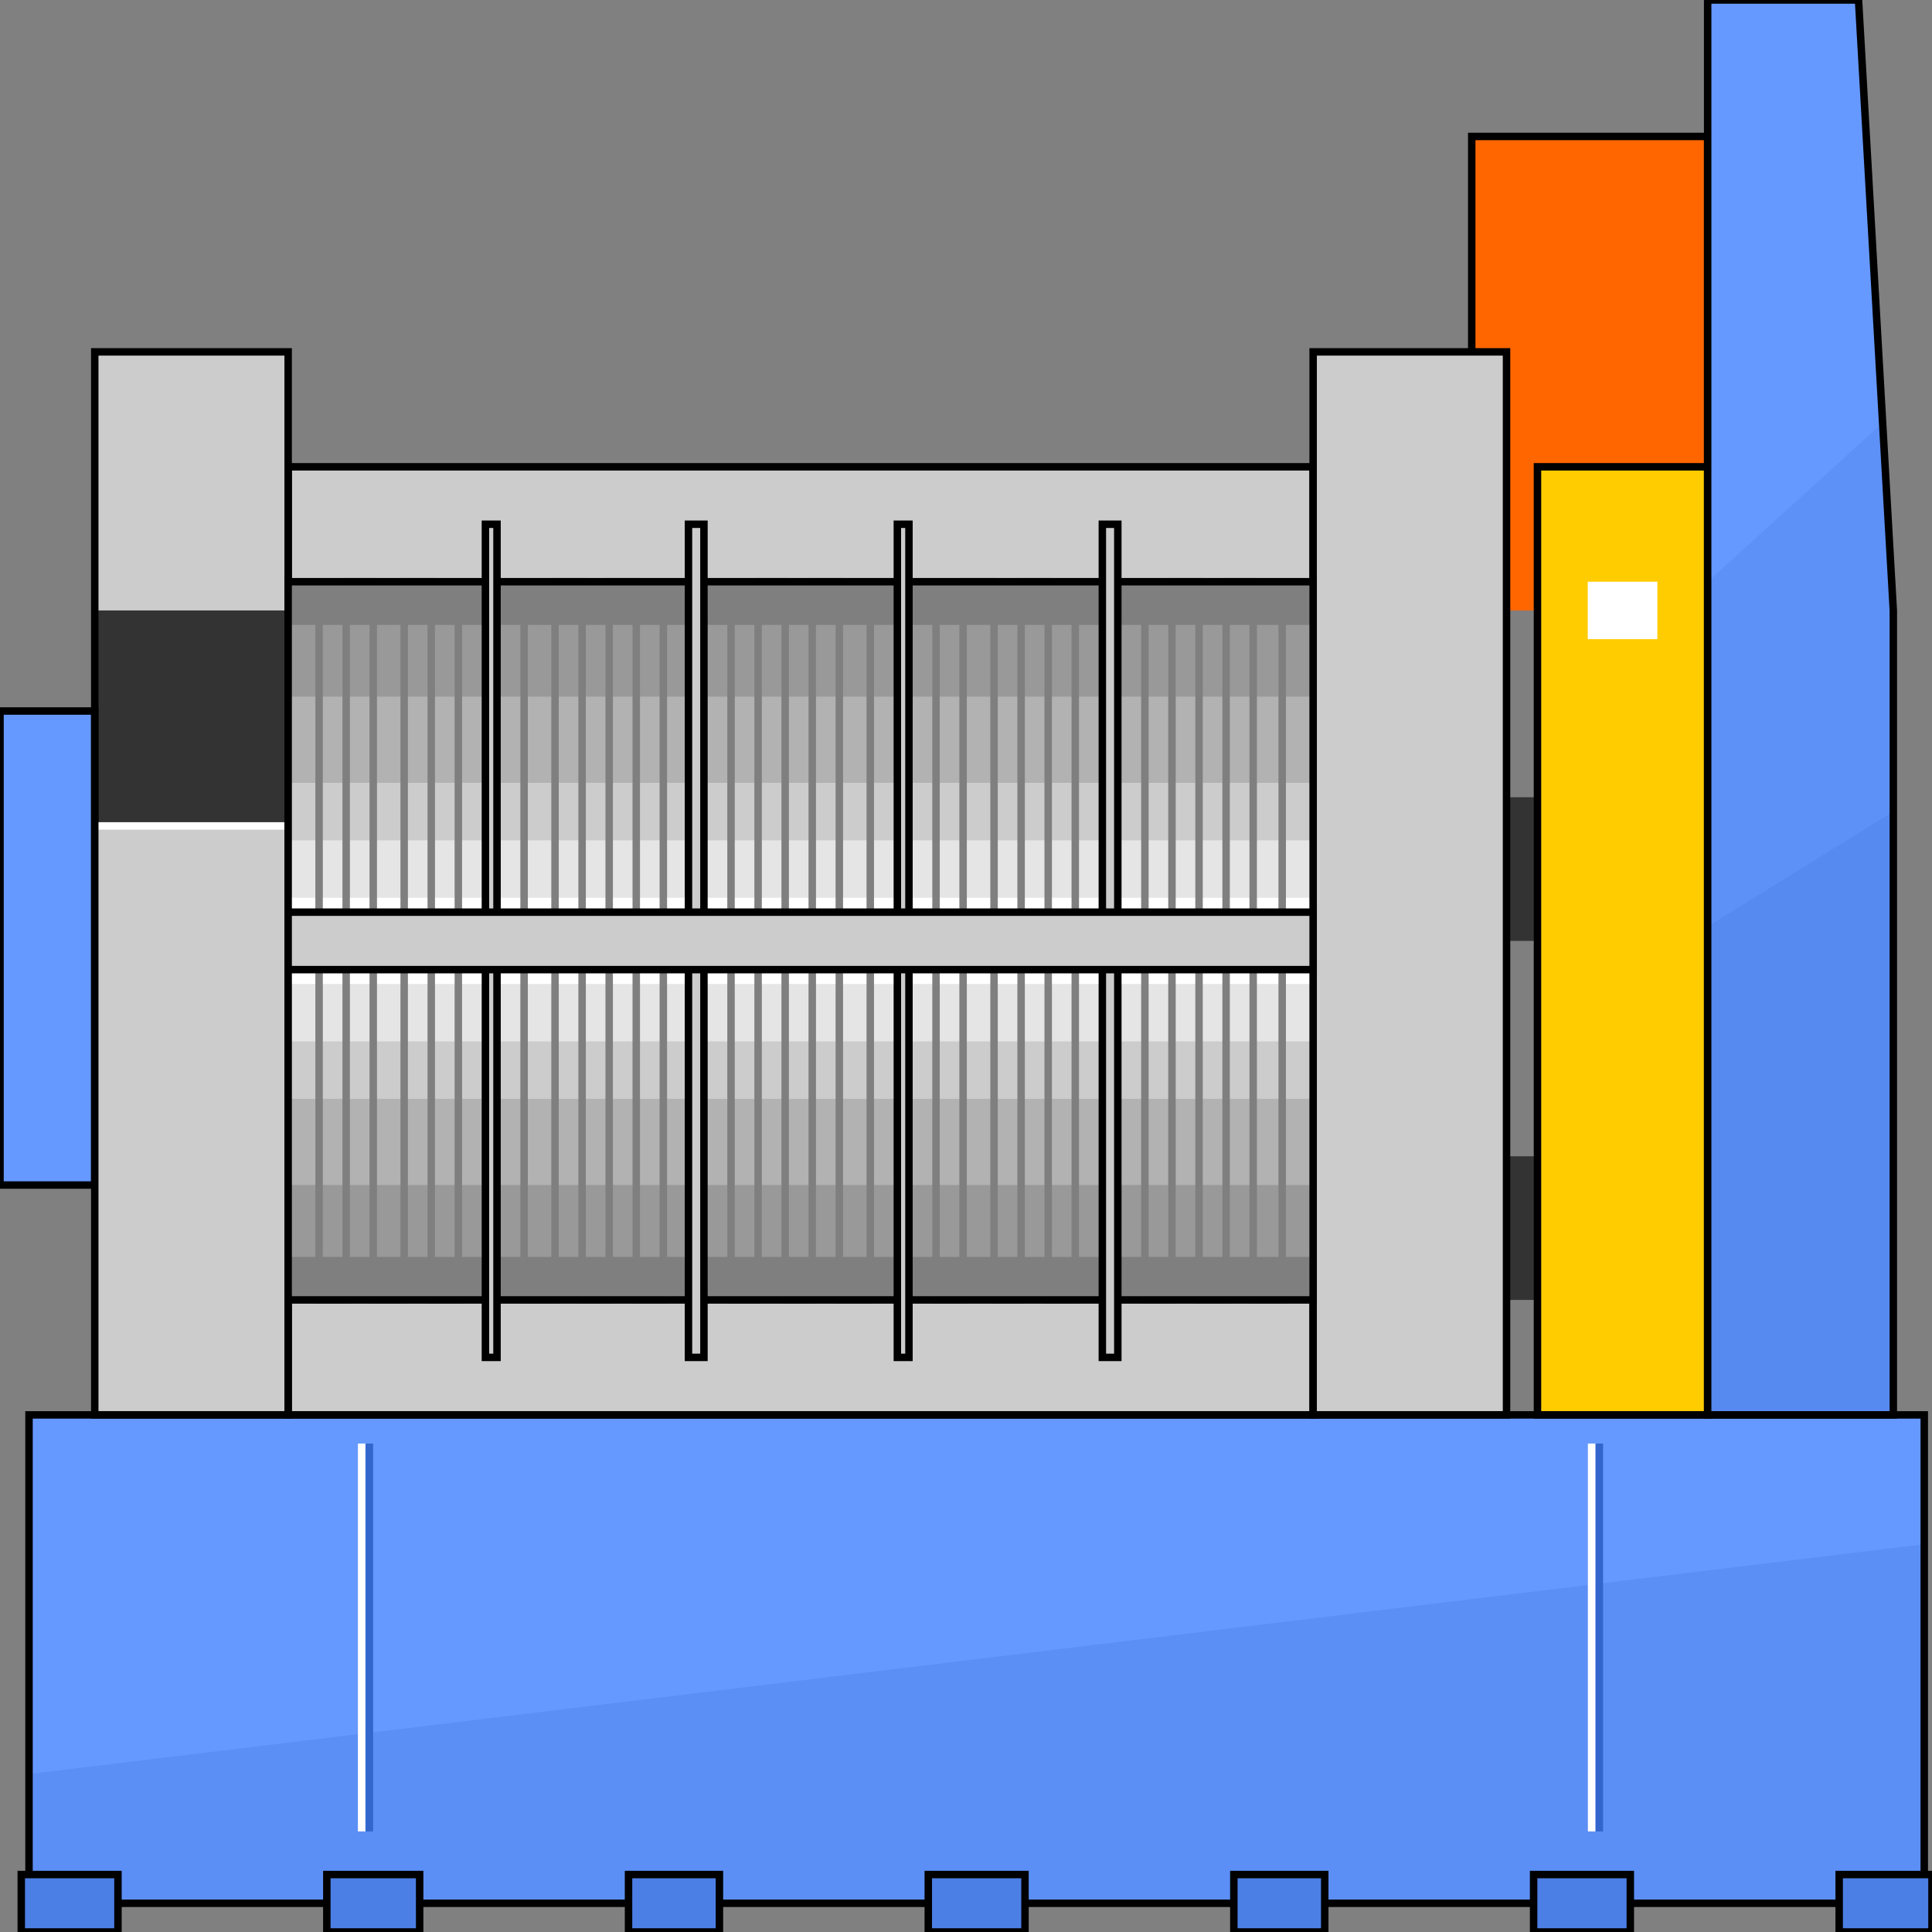 <svg width="150" height="150" viewBox="0 0 150 150" fill="none" xmlns="http://www.w3.org/2000/svg">
<rect x="0" y="0" width="150" height="150" fill="#808080" stroke="none"/>
<g clip-path="url(#clip0_2109_227811)">
<path d="M114.265 10.594H132.583V109.85H114.265V10.594Z" fill="#FF6600" stroke="black" stroke-width="0.579"/>
<path d="M116.967 47.398H119.369V109.852H116.967V47.398Z" fill="#7F7F7F"/>
<path d="M116.967 61.898H119.369V73.051H116.967V61.898Z" fill="#333333"/>
<path d="M116.967 89.773H119.369V100.926H116.967V89.773Z" fill="#333333"/>
<path d="M7.357 36.242H22.372V109.848H7.357V36.242Z" fill="#333333"/>
<path d="M2.252 109.852H149.399V147.77H2.252V109.852Z" fill="#6699FF"/>
<path d="M2.252 137.734L149.399 119.891V147.772H2.252V137.734Z" fill="#5C8FF5"/>
<path d="M2.252 109.852H149.399V147.77H2.252V109.852Z" stroke="black" stroke-width="0.579"/>
<path d="M0 55.203H7.357V92.006H0V55.203Z" fill="#6699FF" stroke="black" stroke-width="0.579"/>
<path d="M7.357 64.125H22.372V109.85H7.357V64.125Z" fill="#CCCCCC"/>
<path d="M22.372 36.242H101.952V109.848H22.372V36.242Z" fill="#CCCCCC" stroke="black" stroke-width="0.579"/>
<path d="M101.952 27.32H116.967V109.848H101.952V27.32Z" fill="#CCCCCC" stroke="black" stroke-width="0.579"/>
<path d="M7.357 27.32H22.372V47.395H7.357V27.32Z" fill="#CCCCCC"/>
<path d="M7.357 64.125H22.372" stroke="white" stroke-width="0.579"/>
<path d="M7.357 27.32H22.372V109.848H7.357V27.32Z" stroke="black" stroke-width="0.579"/>
<path d="M101.952 100.926H22.372V45.164H101.952V100.926Z" fill="#7F7F7F"/>
<path d="M101.952 97.586H22.372V48.516H101.952V97.586Z" fill="#999999"/>
<path d="M101.952 92.004H22.372V54.086H101.952V92.004Z" fill="#B2B2B2"/>
<path d="M101.952 85.317H22.372V60.781H101.952V85.317Z" fill="#CCCCCC"/>
<path d="M101.952 80.856H22.372V65.242H101.952V80.856Z" fill="#E5E5E5"/>
<path d="M101.952 76.395H22.372V69.703H101.952V76.395Z" fill="white"/>
<path d="M119.369 36.242H132.582V109.848H119.369V36.242Z" fill="#FFCC00" stroke="black" stroke-width="0.579"/>
<path d="M123.273 45.164H128.679V49.625H123.273V45.164Z" fill="white"/>
<path d="M132.583 0H144.295L146.997 47.398V109.851H132.583V0Z" fill="#6699FF"/>
<path d="M146.097 32.898L146.997 47.397V109.85H132.583V45.166L146.097 32.898Z" fill="#5E91F7"/>
<path d="M146.997 63.008V109.848H132.583V71.93L146.997 63.008Z" fill="#578AF0"/>
<path d="M132.583 0H144.295L146.997 47.398V109.851H132.583V0Z" stroke="black" stroke-width="0.579"/>
<path d="M24.774 45.164V100.926H26.877V45.164H28.979V100.926H31.381V45.164H33.483V100.926H35.585V45.164" stroke="#7F7F7F" stroke-width="0.579"/>
<path d="M40.69 45.164V100.926H43.093V45.164H45.195V100.926H47.297V45.164H49.399V100.926H51.501V45.164" stroke="#7F7F7F" stroke-width="0.579"/>
<path d="M56.757 45.164V100.926H58.859V45.164H60.961V100.926H63.063V45.164H65.165V100.926H67.568V45.164" stroke="#7F7F7F" stroke-width="0.579"/>
<path d="M72.673 45.164V100.926H74.775V45.164H77.177V100.926H79.279V45.164H81.382V100.926H83.484V45.164" stroke="#7F7F7F" stroke-width="0.579"/>
<path d="M88.889 45.164V100.926H90.991V45.164H93.093V100.926H95.195V45.164H97.297V100.926H99.549V45.164" stroke="#7F7F7F" stroke-width="0.579"/>
<path d="M101.952 100.926H22.372V45.164H101.952V100.926Z" stroke="black" stroke-width="0.579"/>
<path d="M37.688 40.703H38.588V105.387H37.688V40.703Z" fill="#CCCCCC" stroke="black" stroke-width="0.579"/>
<path d="M53.453 40.703H54.654V105.387H53.453V40.703Z" fill="#CCCCCC" stroke="black" stroke-width="0.579"/>
<path d="M69.67 40.703H70.571V105.387H69.67V40.703Z" fill="#CCCCCC" stroke="black" stroke-width="0.579"/>
<path d="M85.586 40.703H86.787V105.387H85.586V40.703Z" fill="#CCCCCC" stroke="black" stroke-width="0.579"/>
<path d="M22.372 70.82H101.952V75.281H22.372V70.82Z" fill="#CCCCCC" stroke="black" stroke-width="0.579"/>
<path d="M1.651 145.539H9.159V150H1.651V145.539Z" fill="#4C7FE5" stroke="black" stroke-width="0.579"/>
<path d="M25.375 145.539H32.582V150H25.375V145.539Z" fill="#4C7FE5" stroke="black" stroke-width="0.579"/>
<path d="M48.799 145.539H55.856V150H48.799V145.539Z" fill="#4C7FE5" stroke="black" stroke-width="0.579"/>
<path d="M72.072 145.539H79.58V150H72.072V145.539Z" fill="#4C7FE5" stroke="black" stroke-width="0.579"/>
<path d="M95.796 145.539H102.853V150H95.796V145.539Z" fill="#4C7FE5" stroke="black" stroke-width="0.579"/>
<path d="M119.069 145.539H126.577V150H119.069V145.539Z" fill="#4C7FE5" stroke="black" stroke-width="0.579"/>
<path d="M142.793 145.539H150V150H142.793V145.539Z" fill="#4C7FE5" stroke="black" stroke-width="0.579"/>
<path d="M28.679 142.19V112.078" stroke="#3366CC" stroke-width="0.579"/>
<path d="M124.174 142.19V112.078" stroke="#3366CC" stroke-width="0.579"/>
<path d="M123.573 142.19V112.078" stroke="white" stroke-width="0.579"/>
<path d="M28.078 142.19V112.078" stroke="white" stroke-width="0.579"/>
</g>
<defs>
<clipPath id="clip0_2109_227811">
<rect width="150" height="150" fill="white"/>
</clipPath>
</defs>
</svg>
